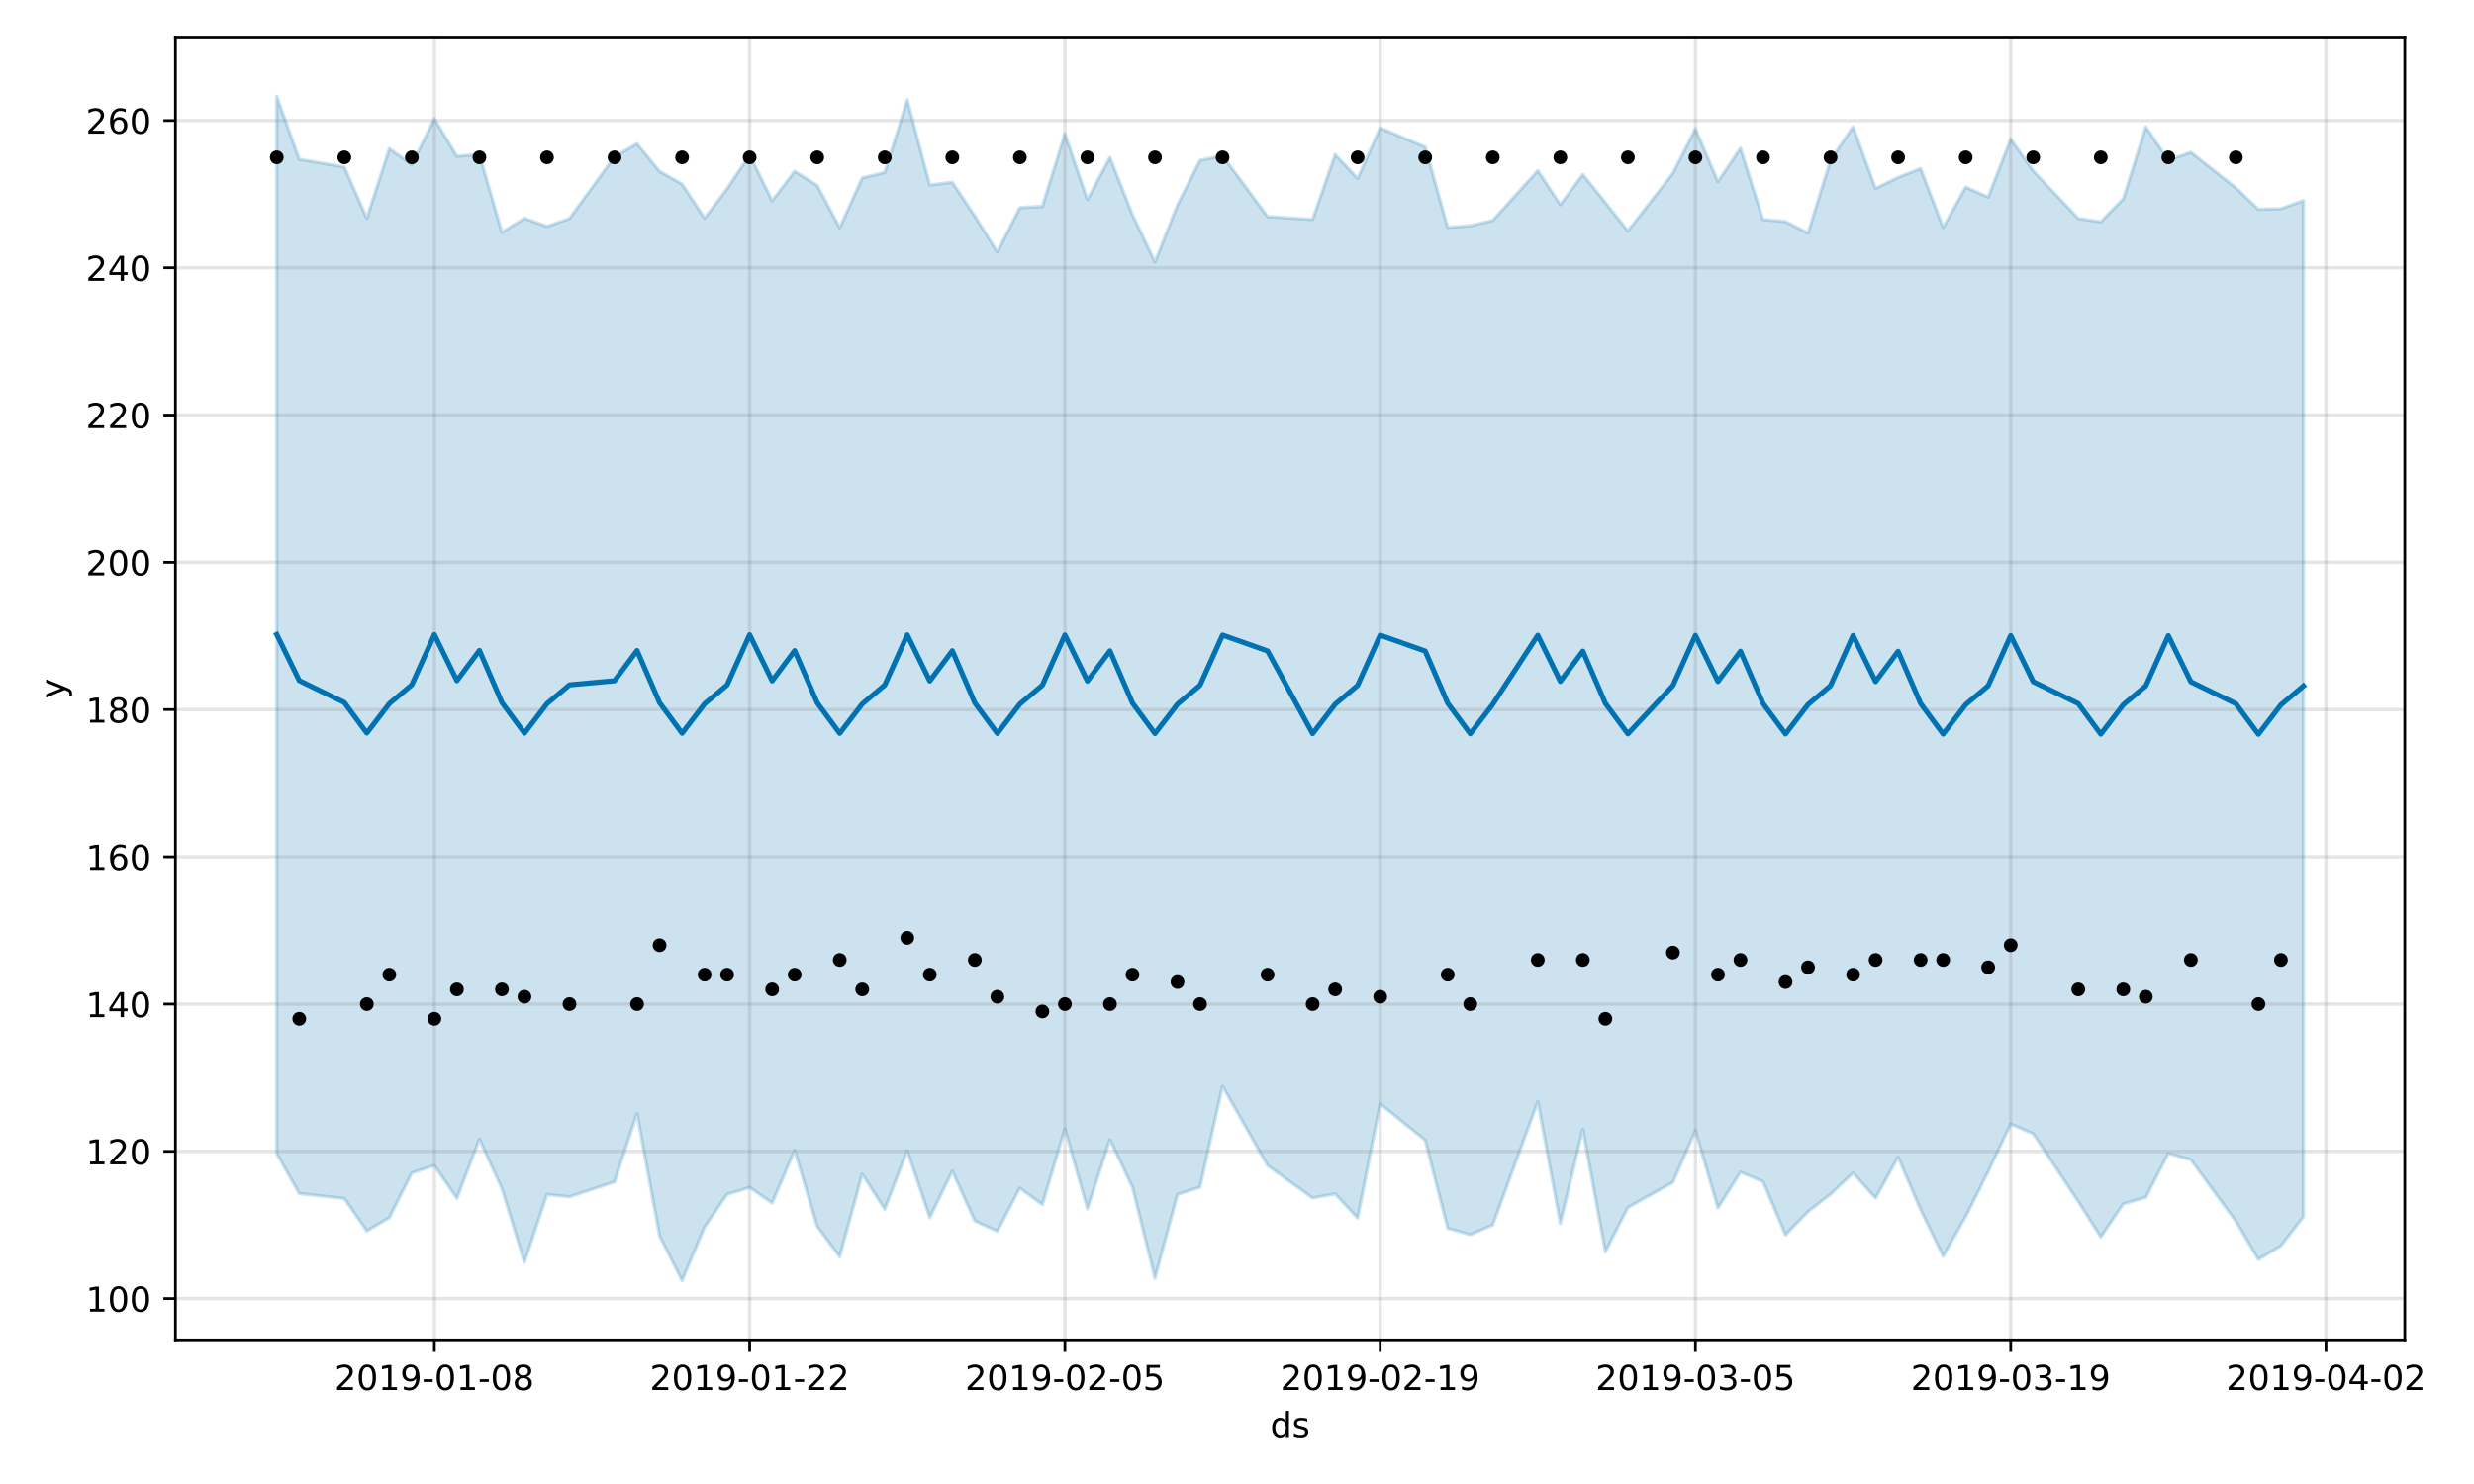 <?xml version="1.0" encoding="utf-8" standalone="no"?>
<!DOCTYPE svg PUBLIC "-//W3C//DTD SVG 1.1//EN"
  "http://www.w3.org/Graphics/SVG/1.1/DTD/svg11.dtd">
<!-- Created with matplotlib (https://matplotlib.org/) -->
<svg height="432pt" version="1.1" viewBox="0 0 720 432" width="720pt" xmlns="http://www.w3.org/2000/svg" xmlns:xlink="http://www.w3.org/1999/xlink">
 <defs>
  <style type="text/css">
*{stroke-linecap:butt;stroke-linejoin:round;}
  </style>
 </defs>
 <g id="figure_1">
  <g id="patch_1">
   <path d="M 0 432 
L 720 432 
L 720 0 
L 0 0 
z
" style="fill:#ffffff;"/>
  </g>
  <g id="axes_1">
   <g id="patch_2">
    <path d="M 51.05 390.04 
L 699.857 390.04 
L 699.857 10.8 
L 51.05 10.8 
z
" style="fill:#ffffff;"/>
   </g>
   <g id="PolyCollection_1">
    <defs>
     <path d="M 80.541 -403.962 
L 80.541 -96.139 
L 87.095 -84.539 
L 100.202 -83.094 
L 106.756 -73.631 
L 113.309 -77.521 
L 119.863 -90.515 
L 126.417 -92.722 
L 132.97 -83.153 
L 139.524 -100.342 
L 146.077 -85.952 
L 152.631 -64.527 
L 159.185 -84.265 
L 165.738 -83.602 
L 178.845 -87.939 
L 185.399 -107.818 
L 191.953 -72.202 
L 198.506 -59.198 
L 205.06 -74.785 
L 211.613 -84.309 
L 218.167 -86.318 
L 224.721 -81.792 
L 231.274 -97.142 
L 237.828 -74.933 
L 244.381 -66.15 
L 250.935 -90.198 
L 257.489 -79.991 
L 264.042 -97.003 
L 270.596 -77.498 
L 277.15 -91.073 
L 283.703 -76.579 
L 290.257 -73.552 
L 296.81 -86.122 
L 303.364 -81.327 
L 309.918 -103.34 
L 316.471 -80.107 
L 323.025 -100.185 
L 329.578 -86.394 
L 336.132 -59.871 
L 342.686 -84.267 
L 349.239 -86.395 
L 355.793 -115.759 
L 368.9 -92.69 
L 382.007 -83.264 
L 388.561 -84.44 
L 395.114 -77.401 
L 401.668 -110.637 
L 414.775 -100.044 
L 421.329 -74.438 
L 427.883 -72.563 
L 434.436 -75.393 
L 447.543 -111.288 
L 454.097 -75.838 
L 460.651 -103.213 
L 467.204 -67.578 
L 473.758 -80.471 
L 486.865 -87.796 
L 493.419 -102.827 
L 499.972 -80.343 
L 506.526 -90.773 
L 513.079 -88.009 
L 519.633 -72.503 
L 526.187 -79.266 
L 532.74 -84.34 
L 539.294 -90.533 
L 545.847 -83.218 
L 552.401 -95.125 
L 558.955 -79.819 
L 565.508 -66.297 
L 572.062 -77.773 
L 578.616 -90.889 
L 585.169 -104.76 
L 591.723 -101.961 
L 604.83 -82.203 
L 611.384 -71.874 
L 617.937 -81.55 
L 624.491 -83.412 
L 631.044 -96.228 
L 637.598 -94.383 
L 650.705 -76.437 
L 657.259 -65.345 
L 663.812 -69.313 
L 670.366 -77.772 
L 670.366 -373.596 
L 670.366 -373.596 
L 663.812 -371.244 
L 657.259 -371.067 
L 650.705 -377.333 
L 637.598 -387.681 
L 631.044 -385.335 
L 624.491 -395.07 
L 617.937 -374.143 
L 611.384 -367.426 
L 604.83 -368.415 
L 591.723 -382.286 
L 585.169 -391.53 
L 578.616 -374.596 
L 572.062 -377.531 
L 565.508 -365.813 
L 558.955 -382.936 
L 552.401 -380.348 
L 545.847 -377.145 
L 539.294 -395.096 
L 532.74 -385.449 
L 526.187 -364.177 
L 519.633 -367.517 
L 513.079 -368.123 
L 506.526 -388.899 
L 499.972 -379.126 
L 493.419 -394.519 
L 486.865 -381.585 
L 473.758 -364.765 
L 467.204 -373.053 
L 460.651 -381.207 
L 454.097 -372.42 
L 447.543 -382.332 
L 434.436 -367.853 
L 427.883 -366.273 
L 421.329 -365.81 
L 414.775 -389.198 
L 401.668 -394.789 
L 395.114 -380.069 
L 388.561 -387.013 
L 382.007 -368.121 
L 368.9 -368.957 
L 355.793 -386.683 
L 349.239 -385.335 
L 342.686 -372.377 
L 336.132 -355.754 
L 329.578 -369.531 
L 323.025 -386.189 
L 316.471 -373.892 
L 309.918 -393.107 
L 303.364 -371.924 
L 296.81 -371.549 
L 290.257 -358.669 
L 283.703 -369.119 
L 277.15 -378.94 
L 270.596 -378.161 
L 264.042 -402.955 
L 257.489 -381.8 
L 250.935 -380.198 
L 244.381 -365.713 
L 237.828 -378.031 
L 231.274 -382.137 
L 224.721 -373.558 
L 218.167 -386.947 
L 211.613 -377.076 
L 205.06 -368.5 
L 198.506 -378.398 
L 191.953 -382.118 
L 185.399 -390.169 
L 178.845 -386.38 
L 165.738 -368.394 
L 159.185 -366.107 
L 152.631 -368.454 
L 146.077 -364.368 
L 139.524 -387.092 
L 132.97 -386.504 
L 126.417 -397.449 
L 119.863 -384.084 
L 113.309 -388.74 
L 106.756 -368.471 
L 100.202 -383.391 
L 87.095 -385.647 
L 80.541 -403.962 
z
" id="mfd85a65d86" style="stroke:#0072b2;stroke-opacity:0.2;"/>
    </defs>
    <g clip-path="url(#pb64aa92552)">
     <use style="fill:#0072b2;fill-opacity:0.2;stroke:#0072b2;stroke-opacity:0.2;" x="0" xlink:href="#mfd85a65d86" y="432"/>
    </g>
   </g>
   <g id="matplotlib.axis_1">
    <g id="xtick_1">
     <g id="line2d_1">
      <path clip-path="url(#pb64aa92552)" d="M 126.417 390.04 
L 126.417 10.8 
" style="fill:none;stroke:#808080;stroke-linecap:square;stroke-opacity:0.2;"/>
     </g>
     <g id="line2d_2">
      <defs>
       <path d="M 0 0 
L 0 3.5 
" id="m5f3674644f" style="stroke:#000000;stroke-width:0.8;"/>
      </defs>
      <g>
       <use style="stroke:#000000;stroke-width:0.8;" x="126.417" xlink:href="#m5f3674644f" y="390.04"/>
      </g>
     </g>
     <g id="text_1">
      <!-- 2019-01-08 -->
      <defs>
       <path d="M 19.188 8.297 
L 53.609 8.297 
L 53.609 0 
L 7.328 0 
L 7.328 8.297 
Q 12.938 14.109 22.625 23.891 
Q 32.328 33.688 34.812 36.531 
Q 39.547 41.844 41.422 45.531 
Q 43.312 49.219 43.312 52.781 
Q 43.312 58.594 39.234 62.25 
Q 35.156 65.922 28.609 65.922 
Q 23.969 65.922 18.812 64.312 
Q 13.672 62.703 7.812 59.422 
L 7.812 69.391 
Q 13.766 71.781 18.938 73 
Q 24.125 74.219 28.422 74.219 
Q 39.75 74.219 46.484 68.547 
Q 53.219 62.891 53.219 53.422 
Q 53.219 48.922 51.531 44.891 
Q 49.859 40.875 45.406 35.406 
Q 44.188 33.984 37.641 27.219 
Q 31.109 20.453 19.188 8.297 
z
" id="DejaVuSans-50"/>
       <path d="M 31.781 66.406 
Q 24.172 66.406 20.328 58.906 
Q 16.5 51.422 16.5 36.375 
Q 16.5 21.391 20.328 13.891 
Q 24.172 6.391 31.781 6.391 
Q 39.453 6.391 43.281 13.891 
Q 47.125 21.391 47.125 36.375 
Q 47.125 51.422 43.281 58.906 
Q 39.453 66.406 31.781 66.406 
z
M 31.781 74.219 
Q 44.047 74.219 50.516 64.516 
Q 56.984 54.828 56.984 36.375 
Q 56.984 17.969 50.516 8.266 
Q 44.047 -1.422 31.781 -1.422 
Q 19.531 -1.422 13.062 8.266 
Q 6.594 17.969 6.594 36.375 
Q 6.594 54.828 13.062 64.516 
Q 19.531 74.219 31.781 74.219 
z
" id="DejaVuSans-48"/>
       <path d="M 12.406 8.297 
L 28.516 8.297 
L 28.516 63.922 
L 10.984 60.406 
L 10.984 69.391 
L 28.422 72.906 
L 38.281 72.906 
L 38.281 8.297 
L 54.391 8.297 
L 54.391 0 
L 12.406 0 
z
" id="DejaVuSans-49"/>
       <path d="M 10.984 1.516 
L 10.984 10.5 
Q 14.703 8.734 18.5 7.812 
Q 22.312 6.891 25.984 6.891 
Q 35.75 6.891 40.891 13.453 
Q 46.047 20.016 46.781 33.406 
Q 43.953 29.203 39.594 26.953 
Q 35.25 24.703 29.984 24.703 
Q 19.047 24.703 12.672 31.312 
Q 6.297 37.938 6.297 49.422 
Q 6.297 60.641 12.938 67.422 
Q 19.578 74.219 30.609 74.219 
Q 43.266 74.219 49.922 64.516 
Q 56.594 54.828 56.594 36.375 
Q 56.594 19.141 48.406 8.859 
Q 40.234 -1.422 26.422 -1.422 
Q 22.703 -1.422 18.891 -0.688 
Q 15.094 0.047 10.984 1.516 
z
M 30.609 32.422 
Q 37.25 32.422 41.125 36.953 
Q 45.016 41.5 45.016 49.422 
Q 45.016 57.281 41.125 61.844 
Q 37.25 66.406 30.609 66.406 
Q 23.969 66.406 20.094 61.844 
Q 16.219 57.281 16.219 49.422 
Q 16.219 41.5 20.094 36.953 
Q 23.969 32.422 30.609 32.422 
z
" id="DejaVuSans-57"/>
       <path d="M 4.891 31.391 
L 31.203 31.391 
L 31.203 23.391 
L 4.891 23.391 
z
" id="DejaVuSans-45"/>
       <path d="M 31.781 34.625 
Q 24.75 34.625 20.719 30.859 
Q 16.703 27.094 16.703 20.516 
Q 16.703 13.922 20.719 10.156 
Q 24.75 6.391 31.781 6.391 
Q 38.812 6.391 42.859 10.172 
Q 46.922 13.969 46.922 20.516 
Q 46.922 27.094 42.891 30.859 
Q 38.875 34.625 31.781 34.625 
z
M 21.922 38.812 
Q 15.578 40.375 12.031 44.719 
Q 8.5 49.078 8.5 55.328 
Q 8.5 64.062 14.719 69.141 
Q 20.953 74.219 31.781 74.219 
Q 42.672 74.219 48.875 69.141 
Q 55.078 64.062 55.078 55.328 
Q 55.078 49.078 51.531 44.719 
Q 48 40.375 41.703 38.812 
Q 48.828 37.156 52.797 32.312 
Q 56.781 27.484 56.781 20.516 
Q 56.781 9.906 50.312 4.234 
Q 43.844 -1.422 31.781 -1.422 
Q 19.734 -1.422 13.25 4.234 
Q 6.781 9.906 6.781 20.516 
Q 6.781 27.484 10.781 32.312 
Q 14.797 37.156 21.922 38.812 
z
M 18.312 54.391 
Q 18.312 48.734 21.844 45.562 
Q 25.391 42.391 31.781 42.391 
Q 38.141 42.391 41.719 45.562 
Q 45.312 48.734 45.312 54.391 
Q 45.312 60.062 41.719 63.234 
Q 38.141 66.406 31.781 66.406 
Q 25.391 66.406 21.844 63.234 
Q 18.312 60.062 18.312 54.391 
z
" id="DejaVuSans-56"/>
      </defs>
      <g transform="translate(97.359 404.638)scale(0.1 -0.1)">
       <use xlink:href="#DejaVuSans-50"/>
       <use x="63.623" xlink:href="#DejaVuSans-48"/>
       <use x="127.246" xlink:href="#DejaVuSans-49"/>
       <use x="190.869" xlink:href="#DejaVuSans-57"/>
       <use x="254.492" xlink:href="#DejaVuSans-45"/>
       <use x="290.576" xlink:href="#DejaVuSans-48"/>
       <use x="354.199" xlink:href="#DejaVuSans-49"/>
       <use x="417.822" xlink:href="#DejaVuSans-45"/>
       <use x="453.906" xlink:href="#DejaVuSans-48"/>
       <use x="517.529" xlink:href="#DejaVuSans-56"/>
      </g>
     </g>
    </g>
    <g id="xtick_2">
     <g id="line2d_3">
      <path clip-path="url(#pb64aa92552)" d="M 218.167 390.04 
L 218.167 10.8 
" style="fill:none;stroke:#808080;stroke-linecap:square;stroke-opacity:0.2;"/>
     </g>
     <g id="line2d_4">
      <g>
       <use style="stroke:#000000;stroke-width:0.8;" x="218.167" xlink:href="#m5f3674644f" y="390.04"/>
      </g>
     </g>
     <g id="text_2">
      <!-- 2019-01-22 -->
      <g transform="translate(189.109 404.638)scale(0.1 -0.1)">
       <use xlink:href="#DejaVuSans-50"/>
       <use x="63.623" xlink:href="#DejaVuSans-48"/>
       <use x="127.246" xlink:href="#DejaVuSans-49"/>
       <use x="190.869" xlink:href="#DejaVuSans-57"/>
       <use x="254.492" xlink:href="#DejaVuSans-45"/>
       <use x="290.576" xlink:href="#DejaVuSans-48"/>
       <use x="354.199" xlink:href="#DejaVuSans-49"/>
       <use x="417.822" xlink:href="#DejaVuSans-45"/>
       <use x="453.906" xlink:href="#DejaVuSans-50"/>
       <use x="517.529" xlink:href="#DejaVuSans-50"/>
      </g>
     </g>
    </g>
    <g id="xtick_3">
     <g id="line2d_5">
      <path clip-path="url(#pb64aa92552)" d="M 309.918 390.04 
L 309.918 10.8 
" style="fill:none;stroke:#808080;stroke-linecap:square;stroke-opacity:0.2;"/>
     </g>
     <g id="line2d_6">
      <g>
       <use style="stroke:#000000;stroke-width:0.8;" x="309.918" xlink:href="#m5f3674644f" y="390.04"/>
      </g>
     </g>
     <g id="text_3">
      <!-- 2019-02-05 -->
      <defs>
       <path d="M 10.797 72.906 
L 49.516 72.906 
L 49.516 64.594 
L 19.828 64.594 
L 19.828 46.734 
Q 21.969 47.469 24.109 47.828 
Q 26.266 48.188 28.422 48.188 
Q 40.625 48.188 47.75 41.5 
Q 54.891 34.812 54.891 23.391 
Q 54.891 11.625 47.562 5.094 
Q 40.234 -1.422 26.906 -1.422 
Q 22.312 -1.422 17.547 -0.641 
Q 12.797 0.141 7.719 1.703 
L 7.719 11.625 
Q 12.109 9.234 16.797 8.062 
Q 21.484 6.891 26.703 6.891 
Q 35.156 6.891 40.078 11.328 
Q 45.016 15.766 45.016 23.391 
Q 45.016 31 40.078 35.438 
Q 35.156 39.891 26.703 39.891 
Q 22.75 39.891 18.812 39.016 
Q 14.891 38.141 10.797 36.281 
z
" id="DejaVuSans-53"/>
      </defs>
      <g transform="translate(280.86 404.638)scale(0.1 -0.1)">
       <use xlink:href="#DejaVuSans-50"/>
       <use x="63.623" xlink:href="#DejaVuSans-48"/>
       <use x="127.246" xlink:href="#DejaVuSans-49"/>
       <use x="190.869" xlink:href="#DejaVuSans-57"/>
       <use x="254.492" xlink:href="#DejaVuSans-45"/>
       <use x="290.576" xlink:href="#DejaVuSans-48"/>
       <use x="354.199" xlink:href="#DejaVuSans-50"/>
       <use x="417.822" xlink:href="#DejaVuSans-45"/>
       <use x="453.906" xlink:href="#DejaVuSans-48"/>
       <use x="517.529" xlink:href="#DejaVuSans-53"/>
      </g>
     </g>
    </g>
    <g id="xtick_4">
     <g id="line2d_7">
      <path clip-path="url(#pb64aa92552)" d="M 401.668 390.04 
L 401.668 10.8 
" style="fill:none;stroke:#808080;stroke-linecap:square;stroke-opacity:0.2;"/>
     </g>
     <g id="line2d_8">
      <g>
       <use style="stroke:#000000;stroke-width:0.8;" x="401.668" xlink:href="#m5f3674644f" y="390.04"/>
      </g>
     </g>
     <g id="text_4">
      <!-- 2019-02-19 -->
      <g transform="translate(372.61 404.638)scale(0.1 -0.1)">
       <use xlink:href="#DejaVuSans-50"/>
       <use x="63.623" xlink:href="#DejaVuSans-48"/>
       <use x="127.246" xlink:href="#DejaVuSans-49"/>
       <use x="190.869" xlink:href="#DejaVuSans-57"/>
       <use x="254.492" xlink:href="#DejaVuSans-45"/>
       <use x="290.576" xlink:href="#DejaVuSans-48"/>
       <use x="354.199" xlink:href="#DejaVuSans-50"/>
       <use x="417.822" xlink:href="#DejaVuSans-45"/>
       <use x="453.906" xlink:href="#DejaVuSans-49"/>
       <use x="517.529" xlink:href="#DejaVuSans-57"/>
      </g>
     </g>
    </g>
    <g id="xtick_5">
     <g id="line2d_9">
      <path clip-path="url(#pb64aa92552)" d="M 493.419 390.04 
L 493.419 10.8 
" style="fill:none;stroke:#808080;stroke-linecap:square;stroke-opacity:0.2;"/>
     </g>
     <g id="line2d_10">
      <g>
       <use style="stroke:#000000;stroke-width:0.8;" x="493.419" xlink:href="#m5f3674644f" y="390.04"/>
      </g>
     </g>
     <g id="text_5">
      <!-- 2019-03-05 -->
      <defs>
       <path d="M 40.578 39.312 
Q 47.656 37.797 51.625 33 
Q 55.609 28.219 55.609 21.188 
Q 55.609 10.406 48.188 4.484 
Q 40.766 -1.422 27.094 -1.422 
Q 22.516 -1.422 17.656 -0.516 
Q 12.797 0.391 7.625 2.203 
L 7.625 11.719 
Q 11.719 9.328 16.594 8.109 
Q 21.484 6.891 26.812 6.891 
Q 36.078 6.891 40.938 10.547 
Q 45.797 14.203 45.797 21.188 
Q 45.797 27.641 41.281 31.266 
Q 36.766 34.906 28.719 34.906 
L 20.219 34.906 
L 20.219 43.016 
L 29.109 43.016 
Q 36.375 43.016 40.234 45.922 
Q 44.094 48.828 44.094 54.297 
Q 44.094 59.906 40.109 62.906 
Q 36.141 65.922 28.719 65.922 
Q 24.656 65.922 20.016 65.031 
Q 15.375 64.156 9.812 62.312 
L 9.812 71.094 
Q 15.438 72.656 20.344 73.438 
Q 25.25 74.219 29.594 74.219 
Q 40.828 74.219 47.359 69.109 
Q 53.906 64.016 53.906 55.328 
Q 53.906 49.266 50.438 45.094 
Q 46.969 40.922 40.578 39.312 
z
" id="DejaVuSans-51"/>
      </defs>
      <g transform="translate(464.361 404.638)scale(0.1 -0.1)">
       <use xlink:href="#DejaVuSans-50"/>
       <use x="63.623" xlink:href="#DejaVuSans-48"/>
       <use x="127.246" xlink:href="#DejaVuSans-49"/>
       <use x="190.869" xlink:href="#DejaVuSans-57"/>
       <use x="254.492" xlink:href="#DejaVuSans-45"/>
       <use x="290.576" xlink:href="#DejaVuSans-48"/>
       <use x="354.199" xlink:href="#DejaVuSans-51"/>
       <use x="417.822" xlink:href="#DejaVuSans-45"/>
       <use x="453.906" xlink:href="#DejaVuSans-48"/>
       <use x="517.529" xlink:href="#DejaVuSans-53"/>
      </g>
     </g>
    </g>
    <g id="xtick_6">
     <g id="line2d_11">
      <path clip-path="url(#pb64aa92552)" d="M 585.169 390.04 
L 585.169 10.8 
" style="fill:none;stroke:#808080;stroke-linecap:square;stroke-opacity:0.2;"/>
     </g>
     <g id="line2d_12">
      <g>
       <use style="stroke:#000000;stroke-width:0.8;" x="585.169" xlink:href="#m5f3674644f" y="390.04"/>
      </g>
     </g>
     <g id="text_6">
      <!-- 2019-03-19 -->
      <g transform="translate(556.111 404.638)scale(0.1 -0.1)">
       <use xlink:href="#DejaVuSans-50"/>
       <use x="63.623" xlink:href="#DejaVuSans-48"/>
       <use x="127.246" xlink:href="#DejaVuSans-49"/>
       <use x="190.869" xlink:href="#DejaVuSans-57"/>
       <use x="254.492" xlink:href="#DejaVuSans-45"/>
       <use x="290.576" xlink:href="#DejaVuSans-48"/>
       <use x="354.199" xlink:href="#DejaVuSans-51"/>
       <use x="417.822" xlink:href="#DejaVuSans-45"/>
       <use x="453.906" xlink:href="#DejaVuSans-49"/>
       <use x="517.529" xlink:href="#DejaVuSans-57"/>
      </g>
     </g>
    </g>
    <g id="xtick_7">
     <g id="line2d_13">
      <path clip-path="url(#pb64aa92552)" d="M 676.92 390.04 
L 676.92 10.8 
" style="fill:none;stroke:#808080;stroke-linecap:square;stroke-opacity:0.2;"/>
     </g>
     <g id="line2d_14">
      <g>
       <use style="stroke:#000000;stroke-width:0.8;" x="676.92" xlink:href="#m5f3674644f" y="390.04"/>
      </g>
     </g>
     <g id="text_7">
      <!-- 2019-04-02 -->
      <defs>
       <path d="M 37.797 64.312 
L 12.891 25.391 
L 37.797 25.391 
z
M 35.203 72.906 
L 47.609 72.906 
L 47.609 25.391 
L 58.016 25.391 
L 58.016 17.188 
L 47.609 17.188 
L 47.609 0 
L 37.797 0 
L 37.797 17.188 
L 4.891 17.188 
L 4.891 26.703 
z
" id="DejaVuSans-52"/>
      </defs>
      <g transform="translate(647.862 404.638)scale(0.1 -0.1)">
       <use xlink:href="#DejaVuSans-50"/>
       <use x="63.623" xlink:href="#DejaVuSans-48"/>
       <use x="127.246" xlink:href="#DejaVuSans-49"/>
       <use x="190.869" xlink:href="#DejaVuSans-57"/>
       <use x="254.492" xlink:href="#DejaVuSans-45"/>
       <use x="290.576" xlink:href="#DejaVuSans-48"/>
       <use x="354.199" xlink:href="#DejaVuSans-52"/>
       <use x="417.822" xlink:href="#DejaVuSans-45"/>
       <use x="453.906" xlink:href="#DejaVuSans-48"/>
       <use x="517.529" xlink:href="#DejaVuSans-50"/>
      </g>
     </g>
    </g>
    <g id="text_8">
     <!-- ds -->
     <defs>
      <path d="M 45.406 46.391 
L 45.406 75.984 
L 54.391 75.984 
L 54.391 0 
L 45.406 0 
L 45.406 8.203 
Q 42.578 3.328 38.25 0.953 
Q 33.938 -1.422 27.875 -1.422 
Q 17.969 -1.422 11.734 6.484 
Q 5.516 14.406 5.516 27.297 
Q 5.516 40.188 11.734 48.094 
Q 17.969 56 27.875 56 
Q 33.938 56 38.25 53.625 
Q 42.578 51.266 45.406 46.391 
z
M 14.797 27.297 
Q 14.797 17.391 18.875 11.75 
Q 22.953 6.109 30.078 6.109 
Q 37.203 6.109 41.297 11.75 
Q 45.406 17.391 45.406 27.297 
Q 45.406 37.203 41.297 42.844 
Q 37.203 48.484 30.078 48.484 
Q 22.953 48.484 18.875 42.844 
Q 14.797 37.203 14.797 27.297 
z
" id="DejaVuSans-100"/>
      <path d="M 44.281 53.078 
L 44.281 44.578 
Q 40.484 46.531 36.375 47.5 
Q 32.281 48.484 27.875 48.484 
Q 21.188 48.484 17.844 46.438 
Q 14.5 44.391 14.5 40.281 
Q 14.5 37.156 16.891 35.375 
Q 19.281 33.594 26.516 31.984 
L 29.594 31.297 
Q 39.156 29.25 43.188 25.516 
Q 47.219 21.781 47.219 15.094 
Q 47.219 7.469 41.188 3.016 
Q 35.156 -1.422 24.609 -1.422 
Q 20.219 -1.422 15.453 -0.562 
Q 10.688 0.297 5.422 2 
L 5.422 11.281 
Q 10.406 8.688 15.234 7.391 
Q 20.062 6.109 24.812 6.109 
Q 31.156 6.109 34.562 8.281 
Q 37.984 10.453 37.984 14.406 
Q 37.984 18.062 35.516 20.016 
Q 33.062 21.969 24.703 23.781 
L 21.578 24.516 
Q 13.234 26.266 9.516 29.906 
Q 5.812 33.547 5.812 39.891 
Q 5.812 47.609 11.281 51.797 
Q 16.75 56 26.812 56 
Q 31.781 56 36.172 55.266 
Q 40.578 54.547 44.281 53.078 
z
" id="DejaVuSans-115"/>
     </defs>
     <g transform="translate(369.675 418.317)scale(0.1 -0.1)">
      <use xlink:href="#DejaVuSans-100"/>
      <use x="63.477" xlink:href="#DejaVuSans-115"/>
     </g>
    </g>
   </g>
   <g id="matplotlib.axis_2">
    <g id="ytick_1">
     <g id="line2d_15">
      <path clip-path="url(#pb64aa92552)" d="M 51.05 378.032 
L 699.857 378.032 
" style="fill:none;stroke:#808080;stroke-linecap:square;stroke-opacity:0.2;"/>
     </g>
     <g id="line2d_16">
      <defs>
       <path d="M 0 0 
L -3.5 0 
" id="ma2b9adce0f" style="stroke:#000000;stroke-width:0.8;"/>
      </defs>
      <g>
       <use style="stroke:#000000;stroke-width:0.8;" x="51.05" xlink:href="#ma2b9adce0f" y="378.032"/>
      </g>
     </g>
     <g id="text_9">
      <!-- 100 -->
      <g transform="translate(24.962 381.832)scale(0.1 -0.1)">
       <use xlink:href="#DejaVuSans-49"/>
       <use x="63.623" xlink:href="#DejaVuSans-48"/>
       <use x="127.246" xlink:href="#DejaVuSans-48"/>
      </g>
     </g>
    </g>
    <g id="ytick_2">
     <g id="line2d_17">
      <path clip-path="url(#pb64aa92552)" d="M 51.05 335.165 
L 699.857 335.165 
" style="fill:none;stroke:#808080;stroke-linecap:square;stroke-opacity:0.2;"/>
     </g>
     <g id="line2d_18">
      <g>
       <use style="stroke:#000000;stroke-width:0.8;" x="51.05" xlink:href="#ma2b9adce0f" y="335.165"/>
      </g>
     </g>
     <g id="text_10">
      <!-- 120 -->
      <g transform="translate(24.962 338.964)scale(0.1 -0.1)">
       <use xlink:href="#DejaVuSans-49"/>
       <use x="63.623" xlink:href="#DejaVuSans-50"/>
       <use x="127.246" xlink:href="#DejaVuSans-48"/>
      </g>
     </g>
    </g>
    <g id="ytick_3">
     <g id="line2d_19">
      <path clip-path="url(#pb64aa92552)" d="M 51.05 292.297 
L 699.857 292.297 
" style="fill:none;stroke:#808080;stroke-linecap:square;stroke-opacity:0.2;"/>
     </g>
     <g id="line2d_20">
      <g>
       <use style="stroke:#000000;stroke-width:0.8;" x="51.05" xlink:href="#ma2b9adce0f" y="292.297"/>
      </g>
     </g>
     <g id="text_11">
      <!-- 140 -->
      <g transform="translate(24.962 296.096)scale(0.1 -0.1)">
       <use xlink:href="#DejaVuSans-49"/>
       <use x="63.623" xlink:href="#DejaVuSans-52"/>
       <use x="127.246" xlink:href="#DejaVuSans-48"/>
      </g>
     </g>
    </g>
    <g id="ytick_4">
     <g id="line2d_21">
      <path clip-path="url(#pb64aa92552)" d="M 51.05 249.429 
L 699.857 249.429 
" style="fill:none;stroke:#808080;stroke-linecap:square;stroke-opacity:0.2;"/>
     </g>
     <g id="line2d_22">
      <g>
       <use style="stroke:#000000;stroke-width:0.8;" x="51.05" xlink:href="#ma2b9adce0f" y="249.429"/>
      </g>
     </g>
     <g id="text_12">
      <!-- 160 -->
      <defs>
       <path d="M 33.016 40.375 
Q 26.375 40.375 22.484 35.828 
Q 18.609 31.297 18.609 23.391 
Q 18.609 15.531 22.484 10.953 
Q 26.375 6.391 33.016 6.391 
Q 39.656 6.391 43.531 10.953 
Q 47.406 15.531 47.406 23.391 
Q 47.406 31.297 43.531 35.828 
Q 39.656 40.375 33.016 40.375 
z
M 52.594 71.297 
L 52.594 62.312 
Q 48.875 64.062 45.094 64.984 
Q 41.312 65.922 37.594 65.922 
Q 27.828 65.922 22.672 59.328 
Q 17.531 52.734 16.797 39.406 
Q 19.672 43.656 24.016 45.922 
Q 28.375 48.188 33.594 48.188 
Q 44.578 48.188 50.953 41.516 
Q 57.328 34.859 57.328 23.391 
Q 57.328 12.156 50.688 5.359 
Q 44.047 -1.422 33.016 -1.422 
Q 20.359 -1.422 13.672 8.266 
Q 6.984 17.969 6.984 36.375 
Q 6.984 53.656 15.188 63.938 
Q 23.391 74.219 37.203 74.219 
Q 40.922 74.219 44.703 73.484 
Q 48.484 72.75 52.594 71.297 
z
" id="DejaVuSans-54"/>
      </defs>
      <g transform="translate(24.962 253.228)scale(0.1 -0.1)">
       <use xlink:href="#DejaVuSans-49"/>
       <use x="63.623" xlink:href="#DejaVuSans-54"/>
       <use x="127.246" xlink:href="#DejaVuSans-48"/>
      </g>
     </g>
    </g>
    <g id="ytick_5">
     <g id="line2d_23">
      <path clip-path="url(#pb64aa92552)" d="M 51.05 206.561 
L 699.857 206.561 
" style="fill:none;stroke:#808080;stroke-linecap:square;stroke-opacity:0.2;"/>
     </g>
     <g id="line2d_24">
      <g>
       <use style="stroke:#000000;stroke-width:0.8;" x="51.05" xlink:href="#ma2b9adce0f" y="206.561"/>
      </g>
     </g>
     <g id="text_13">
      <!-- 180 -->
      <g transform="translate(24.962 210.361)scale(0.1 -0.1)">
       <use xlink:href="#DejaVuSans-49"/>
       <use x="63.623" xlink:href="#DejaVuSans-56"/>
       <use x="127.246" xlink:href="#DejaVuSans-48"/>
      </g>
     </g>
    </g>
    <g id="ytick_6">
     <g id="line2d_25">
      <path clip-path="url(#pb64aa92552)" d="M 51.05 163.694 
L 699.857 163.694 
" style="fill:none;stroke:#808080;stroke-linecap:square;stroke-opacity:0.2;"/>
     </g>
     <g id="line2d_26">
      <g>
       <use style="stroke:#000000;stroke-width:0.8;" x="51.05" xlink:href="#ma2b9adce0f" y="163.694"/>
      </g>
     </g>
     <g id="text_14">
      <!-- 200 -->
      <g transform="translate(24.962 167.493)scale(0.1 -0.1)">
       <use xlink:href="#DejaVuSans-50"/>
       <use x="63.623" xlink:href="#DejaVuSans-48"/>
       <use x="127.246" xlink:href="#DejaVuSans-48"/>
      </g>
     </g>
    </g>
    <g id="ytick_7">
     <g id="line2d_27">
      <path clip-path="url(#pb64aa92552)" d="M 51.05 120.826 
L 699.857 120.826 
" style="fill:none;stroke:#808080;stroke-linecap:square;stroke-opacity:0.2;"/>
     </g>
     <g id="line2d_28">
      <g>
       <use style="stroke:#000000;stroke-width:0.8;" x="51.05" xlink:href="#ma2b9adce0f" y="120.826"/>
      </g>
     </g>
     <g id="text_15">
      <!-- 220 -->
      <g transform="translate(24.962 124.625)scale(0.1 -0.1)">
       <use xlink:href="#DejaVuSans-50"/>
       <use x="63.623" xlink:href="#DejaVuSans-50"/>
       <use x="127.246" xlink:href="#DejaVuSans-48"/>
      </g>
     </g>
    </g>
    <g id="ytick_8">
     <g id="line2d_29">
      <path clip-path="url(#pb64aa92552)" d="M 51.05 77.958 
L 699.857 77.958 
" style="fill:none;stroke:#808080;stroke-linecap:square;stroke-opacity:0.2;"/>
     </g>
     <g id="line2d_30">
      <g>
       <use style="stroke:#000000;stroke-width:0.8;" x="51.05" xlink:href="#ma2b9adce0f" y="77.958"/>
      </g>
     </g>
     <g id="text_16">
      <!-- 240 -->
      <g transform="translate(24.962 81.757)scale(0.1 -0.1)">
       <use xlink:href="#DejaVuSans-50"/>
       <use x="63.623" xlink:href="#DejaVuSans-52"/>
       <use x="127.246" xlink:href="#DejaVuSans-48"/>
      </g>
     </g>
    </g>
    <g id="ytick_9">
     <g id="line2d_31">
      <path clip-path="url(#pb64aa92552)" d="M 51.05 35.09 
L 699.857 35.09 
" style="fill:none;stroke:#808080;stroke-linecap:square;stroke-opacity:0.2;"/>
     </g>
     <g id="line2d_32">
      <g>
       <use style="stroke:#000000;stroke-width:0.8;" x="51.05" xlink:href="#ma2b9adce0f" y="35.09"/>
      </g>
     </g>
     <g id="text_17">
      <!-- 260 -->
      <g transform="translate(24.962 38.89)scale(0.1 -0.1)">
       <use xlink:href="#DejaVuSans-50"/>
       <use x="63.623" xlink:href="#DejaVuSans-54"/>
       <use x="127.246" xlink:href="#DejaVuSans-48"/>
      </g>
     </g>
    </g>
    <g id="text_18">
     <!-- y -->
     <defs>
      <path d="M 32.172 -5.078 
Q 28.375 -14.844 24.75 -17.812 
Q 21.141 -20.797 15.094 -20.797 
L 7.906 -20.797 
L 7.906 -13.281 
L 13.188 -13.281 
Q 16.891 -13.281 18.938 -11.516 
Q 21 -9.766 23.484 -3.219 
L 25.094 0.875 
L 2.984 54.688 
L 12.5 54.688 
L 29.594 11.922 
L 46.688 54.688 
L 56.203 54.688 
z
" id="DejaVuSans-121"/>
     </defs>
     <g transform="translate(18.883 203.379)rotate(-90)scale(0.1 -0.1)">
      <use xlink:href="#DejaVuSans-121"/>
     </g>
    </g>
   </g>
   <g id="line2d_33">
    <defs>
     <path d="M 0 1.5 
C 0.398 1.5 0.779 1.342 1.061 1.061 
C 1.342 0.779 1.5 0.398 1.5 0 
C 1.5 -0.398 1.342 -0.779 1.061 -1.061 
C 0.779 -1.342 0.398 -1.5 0 -1.5 
C -0.398 -1.5 -0.779 -1.342 -1.061 -1.061 
C -1.342 -0.779 -1.5 -0.398 -1.5 0 
C -1.5 0.398 -1.342 0.779 -1.061 1.061 
C -0.779 1.342 -0.398 1.5 0 1.5 
z
" id="m313aa46417" style="stroke:#000000;"/>
    </defs>
    <g clip-path="url(#pb64aa92552)">
     <use style="stroke:#000000;" x="80.541" xlink:href="#m313aa46417" y="45.807"/>
     <use style="stroke:#000000;" x="87.095" xlink:href="#m313aa46417" y="296.584"/>
     <use style="stroke:#000000;" x="100.202" xlink:href="#m313aa46417" y="45.807"/>
     <use style="stroke:#000000;" x="106.756" xlink:href="#m313aa46417" y="292.297"/>
     <use style="stroke:#000000;" x="113.309" xlink:href="#m313aa46417" y="283.723"/>
     <use style="stroke:#000000;" x="119.863" xlink:href="#m313aa46417" y="45.807"/>
     <use style="stroke:#000000;" x="126.417" xlink:href="#m313aa46417" y="296.584"/>
     <use style="stroke:#000000;" x="132.97" xlink:href="#m313aa46417" y="288.01"/>
     <use style="stroke:#000000;" x="139.524" xlink:href="#m313aa46417" y="45.807"/>
     <use style="stroke:#000000;" x="146.077" xlink:href="#m313aa46417" y="288.01"/>
     <use style="stroke:#000000;" x="152.631" xlink:href="#m313aa46417" y="290.154"/>
     <use style="stroke:#000000;" x="159.185" xlink:href="#m313aa46417" y="45.807"/>
     <use style="stroke:#000000;" x="165.738" xlink:href="#m313aa46417" y="292.297"/>
     <use style="stroke:#000000;" x="178.845" xlink:href="#m313aa46417" y="45.807"/>
     <use style="stroke:#000000;" x="185.399" xlink:href="#m313aa46417" y="292.297"/>
     <use style="stroke:#000000;" x="191.953" xlink:href="#m313aa46417" y="275.15"/>
     <use style="stroke:#000000;" x="198.506" xlink:href="#m313aa46417" y="45.807"/>
     <use style="stroke:#000000;" x="205.06" xlink:href="#m313aa46417" y="283.723"/>
     <use style="stroke:#000000;" x="211.613" xlink:href="#m313aa46417" y="283.723"/>
     <use style="stroke:#000000;" x="218.167" xlink:href="#m313aa46417" y="45.807"/>
     <use style="stroke:#000000;" x="224.721" xlink:href="#m313aa46417" y="288.01"/>
     <use style="stroke:#000000;" x="231.274" xlink:href="#m313aa46417" y="283.723"/>
     <use style="stroke:#000000;" x="237.828" xlink:href="#m313aa46417" y="45.807"/>
     <use style="stroke:#000000;" x="244.381" xlink:href="#m313aa46417" y="279.437"/>
     <use style="stroke:#000000;" x="250.935" xlink:href="#m313aa46417" y="288.01"/>
     <use style="stroke:#000000;" x="257.489" xlink:href="#m313aa46417" y="45.807"/>
     <use style="stroke:#000000;" x="264.042" xlink:href="#m313aa46417" y="273.006"/>
     <use style="stroke:#000000;" x="270.596" xlink:href="#m313aa46417" y="283.723"/>
     <use style="stroke:#000000;" x="277.15" xlink:href="#m313aa46417" y="45.807"/>
     <use style="stroke:#000000;" x="283.703" xlink:href="#m313aa46417" y="279.437"/>
     <use style="stroke:#000000;" x="290.257" xlink:href="#m313aa46417" y="290.154"/>
     <use style="stroke:#000000;" x="296.81" xlink:href="#m313aa46417" y="45.807"/>
     <use style="stroke:#000000;" x="303.364" xlink:href="#m313aa46417" y="294.44"/>
     <use style="stroke:#000000;" x="309.918" xlink:href="#m313aa46417" y="292.297"/>
     <use style="stroke:#000000;" x="316.471" xlink:href="#m313aa46417" y="45.807"/>
     <use style="stroke:#000000;" x="323.025" xlink:href="#m313aa46417" y="292.297"/>
     <use style="stroke:#000000;" x="329.578" xlink:href="#m313aa46417" y="283.723"/>
     <use style="stroke:#000000;" x="336.132" xlink:href="#m313aa46417" y="45.807"/>
     <use style="stroke:#000000;" x="342.686" xlink:href="#m313aa46417" y="285.867"/>
     <use style="stroke:#000000;" x="349.239" xlink:href="#m313aa46417" y="292.297"/>
     <use style="stroke:#000000;" x="355.793" xlink:href="#m313aa46417" y="45.807"/>
     <use style="stroke:#000000;" x="368.9" xlink:href="#m313aa46417" y="283.723"/>
     <use style="stroke:#000000;" x="382.007" xlink:href="#m313aa46417" y="292.297"/>
     <use style="stroke:#000000;" x="388.561" xlink:href="#m313aa46417" y="288.01"/>
     <use style="stroke:#000000;" x="395.114" xlink:href="#m313aa46417" y="45.807"/>
     <use style="stroke:#000000;" x="401.668" xlink:href="#m313aa46417" y="290.154"/>
     <use style="stroke:#000000;" x="414.775" xlink:href="#m313aa46417" y="45.807"/>
     <use style="stroke:#000000;" x="421.329" xlink:href="#m313aa46417" y="283.723"/>
     <use style="stroke:#000000;" x="427.883" xlink:href="#m313aa46417" y="292.297"/>
     <use style="stroke:#000000;" x="434.436" xlink:href="#m313aa46417" y="45.807"/>
     <use style="stroke:#000000;" x="447.543" xlink:href="#m313aa46417" y="279.437"/>
     <use style="stroke:#000000;" x="454.097" xlink:href="#m313aa46417" y="45.807"/>
     <use style="stroke:#000000;" x="460.651" xlink:href="#m313aa46417" y="279.437"/>
     <use style="stroke:#000000;" x="467.204" xlink:href="#m313aa46417" y="296.584"/>
     <use style="stroke:#000000;" x="473.758" xlink:href="#m313aa46417" y="45.807"/>
     <use style="stroke:#000000;" x="486.865" xlink:href="#m313aa46417" y="277.293"/>
     <use style="stroke:#000000;" x="493.419" xlink:href="#m313aa46417" y="45.807"/>
     <use style="stroke:#000000;" x="499.972" xlink:href="#m313aa46417" y="283.723"/>
     <use style="stroke:#000000;" x="506.526" xlink:href="#m313aa46417" y="279.437"/>
     <use style="stroke:#000000;" x="513.079" xlink:href="#m313aa46417" y="45.807"/>
     <use style="stroke:#000000;" x="519.633" xlink:href="#m313aa46417" y="285.867"/>
     <use style="stroke:#000000;" x="526.187" xlink:href="#m313aa46417" y="281.58"/>
     <use style="stroke:#000000;" x="532.74" xlink:href="#m313aa46417" y="45.807"/>
     <use style="stroke:#000000;" x="539.294" xlink:href="#m313aa46417" y="283.723"/>
     <use style="stroke:#000000;" x="545.847" xlink:href="#m313aa46417" y="279.437"/>
     <use style="stroke:#000000;" x="552.401" xlink:href="#m313aa46417" y="45.807"/>
     <use style="stroke:#000000;" x="558.955" xlink:href="#m313aa46417" y="279.437"/>
     <use style="stroke:#000000;" x="565.508" xlink:href="#m313aa46417" y="279.437"/>
     <use style="stroke:#000000;" x="572.062" xlink:href="#m313aa46417" y="45.807"/>
     <use style="stroke:#000000;" x="578.616" xlink:href="#m313aa46417" y="281.58"/>
     <use style="stroke:#000000;" x="585.169" xlink:href="#m313aa46417" y="275.15"/>
     <use style="stroke:#000000;" x="591.723" xlink:href="#m313aa46417" y="45.807"/>
     <use style="stroke:#000000;" x="604.83" xlink:href="#m313aa46417" y="288.01"/>
     <use style="stroke:#000000;" x="611.384" xlink:href="#m313aa46417" y="45.807"/>
     <use style="stroke:#000000;" x="617.937" xlink:href="#m313aa46417" y="288.01"/>
     <use style="stroke:#000000;" x="624.491" xlink:href="#m313aa46417" y="290.154"/>
     <use style="stroke:#000000;" x="631.044" xlink:href="#m313aa46417" y="45.807"/>
     <use style="stroke:#000000;" x="637.598" xlink:href="#m313aa46417" y="279.437"/>
     <use style="stroke:#000000;" x="650.705" xlink:href="#m313aa46417" y="45.807"/>
     <use style="stroke:#000000;" x="657.259" xlink:href="#m313aa46417" y="292.297"/>
     <use style="stroke:#000000;" x="663.812" xlink:href="#m313aa46417" y="279.437"/>
    </g>
   </g>
   <g id="line2d_34">
    <path clip-path="url(#pb64aa92552)" d="M 80.541 184.7 
L 87.095 198.119 
L 100.202 204.5 
L 106.756 213.383 
L 113.309 204.824 
L 119.863 199.337 
L 126.417 184.73 
L 132.97 198.148 
L 139.524 189.354 
L 146.077 204.53 
L 152.631 213.412 
L 159.185 204.854 
L 165.738 199.366 
L 178.845 198.178 
L 185.399 189.383 
L 191.953 204.559 
L 198.506 213.442 
L 205.06 204.883 
L 211.613 199.396 
L 218.167 184.789 
L 224.721 198.207 
L 231.274 189.412 
L 237.828 204.589 
L 244.381 213.471 
L 250.935 204.912 
L 257.489 199.425 
L 264.042 184.818 
L 270.596 198.237 
L 277.15 189.442 
L 283.703 204.618 
L 290.257 213.5 
L 296.81 204.942 
L 303.364 199.454 
L 309.918 184.847 
L 316.471 198.266 
L 323.025 189.471 
L 329.578 204.647 
L 336.132 213.53 
L 342.686 204.971 
L 349.239 199.484 
L 355.793 184.877 
L 368.9 189.501 
L 382.007 213.559 
L 388.561 205 
L 395.114 199.513 
L 401.668 184.906 
L 414.775 189.53 
L 421.329 204.706 
L 427.883 213.589 
L 434.436 205.03 
L 447.543 184.935 
L 454.097 198.354 
L 460.651 189.559 
L 467.204 204.736 
L 473.758 213.618 
L 486.865 199.572 
L 493.419 184.965 
L 499.972 198.383 
L 506.526 189.589 
L 513.079 204.765 
L 519.633 213.647 
L 526.187 205.089 
L 532.74 199.601 
L 539.294 184.994 
L 545.847 198.413 
L 552.401 189.618 
L 558.955 204.794 
L 565.508 213.677 
L 572.062 205.118 
L 578.616 199.631 
L 585.169 185.024 
L 591.723 198.442 
L 604.83 204.824 
L 611.384 213.706 
L 617.937 205.147 
L 624.491 199.66 
L 631.044 185.053 
L 637.598 198.472 
L 650.705 204.853 
L 657.259 213.735 
L 663.812 205.177 
L 670.366 199.69 
" style="fill:none;stroke:#0072b2;stroke-linecap:square;stroke-width:1.5;"/>
   </g>
   <g id="patch_3">
    <path d="M 51.05 390.04 
L 51.05 10.8 
" style="fill:none;stroke:#000000;stroke-linecap:square;stroke-linejoin:miter;stroke-width:0.8;"/>
   </g>
   <g id="patch_4">
    <path d="M 699.857 390.04 
L 699.857 10.8 
" style="fill:none;stroke:#000000;stroke-linecap:square;stroke-linejoin:miter;stroke-width:0.8;"/>
   </g>
   <g id="patch_5">
    <path d="M 51.05 390.04 
L 699.857 390.04 
" style="fill:none;stroke:#000000;stroke-linecap:square;stroke-linejoin:miter;stroke-width:0.8;"/>
   </g>
   <g id="patch_6">
    <path d="M 51.05 10.8 
L 699.857 10.8 
" style="fill:none;stroke:#000000;stroke-linecap:square;stroke-linejoin:miter;stroke-width:0.8;"/>
   </g>
  </g>
 </g>
 <defs>
  <clipPath id="pb64aa92552">
   <rect height="379.24" width="648.807" x="51.05" y="10.8"/>
  </clipPath>
 </defs>
</svg>
